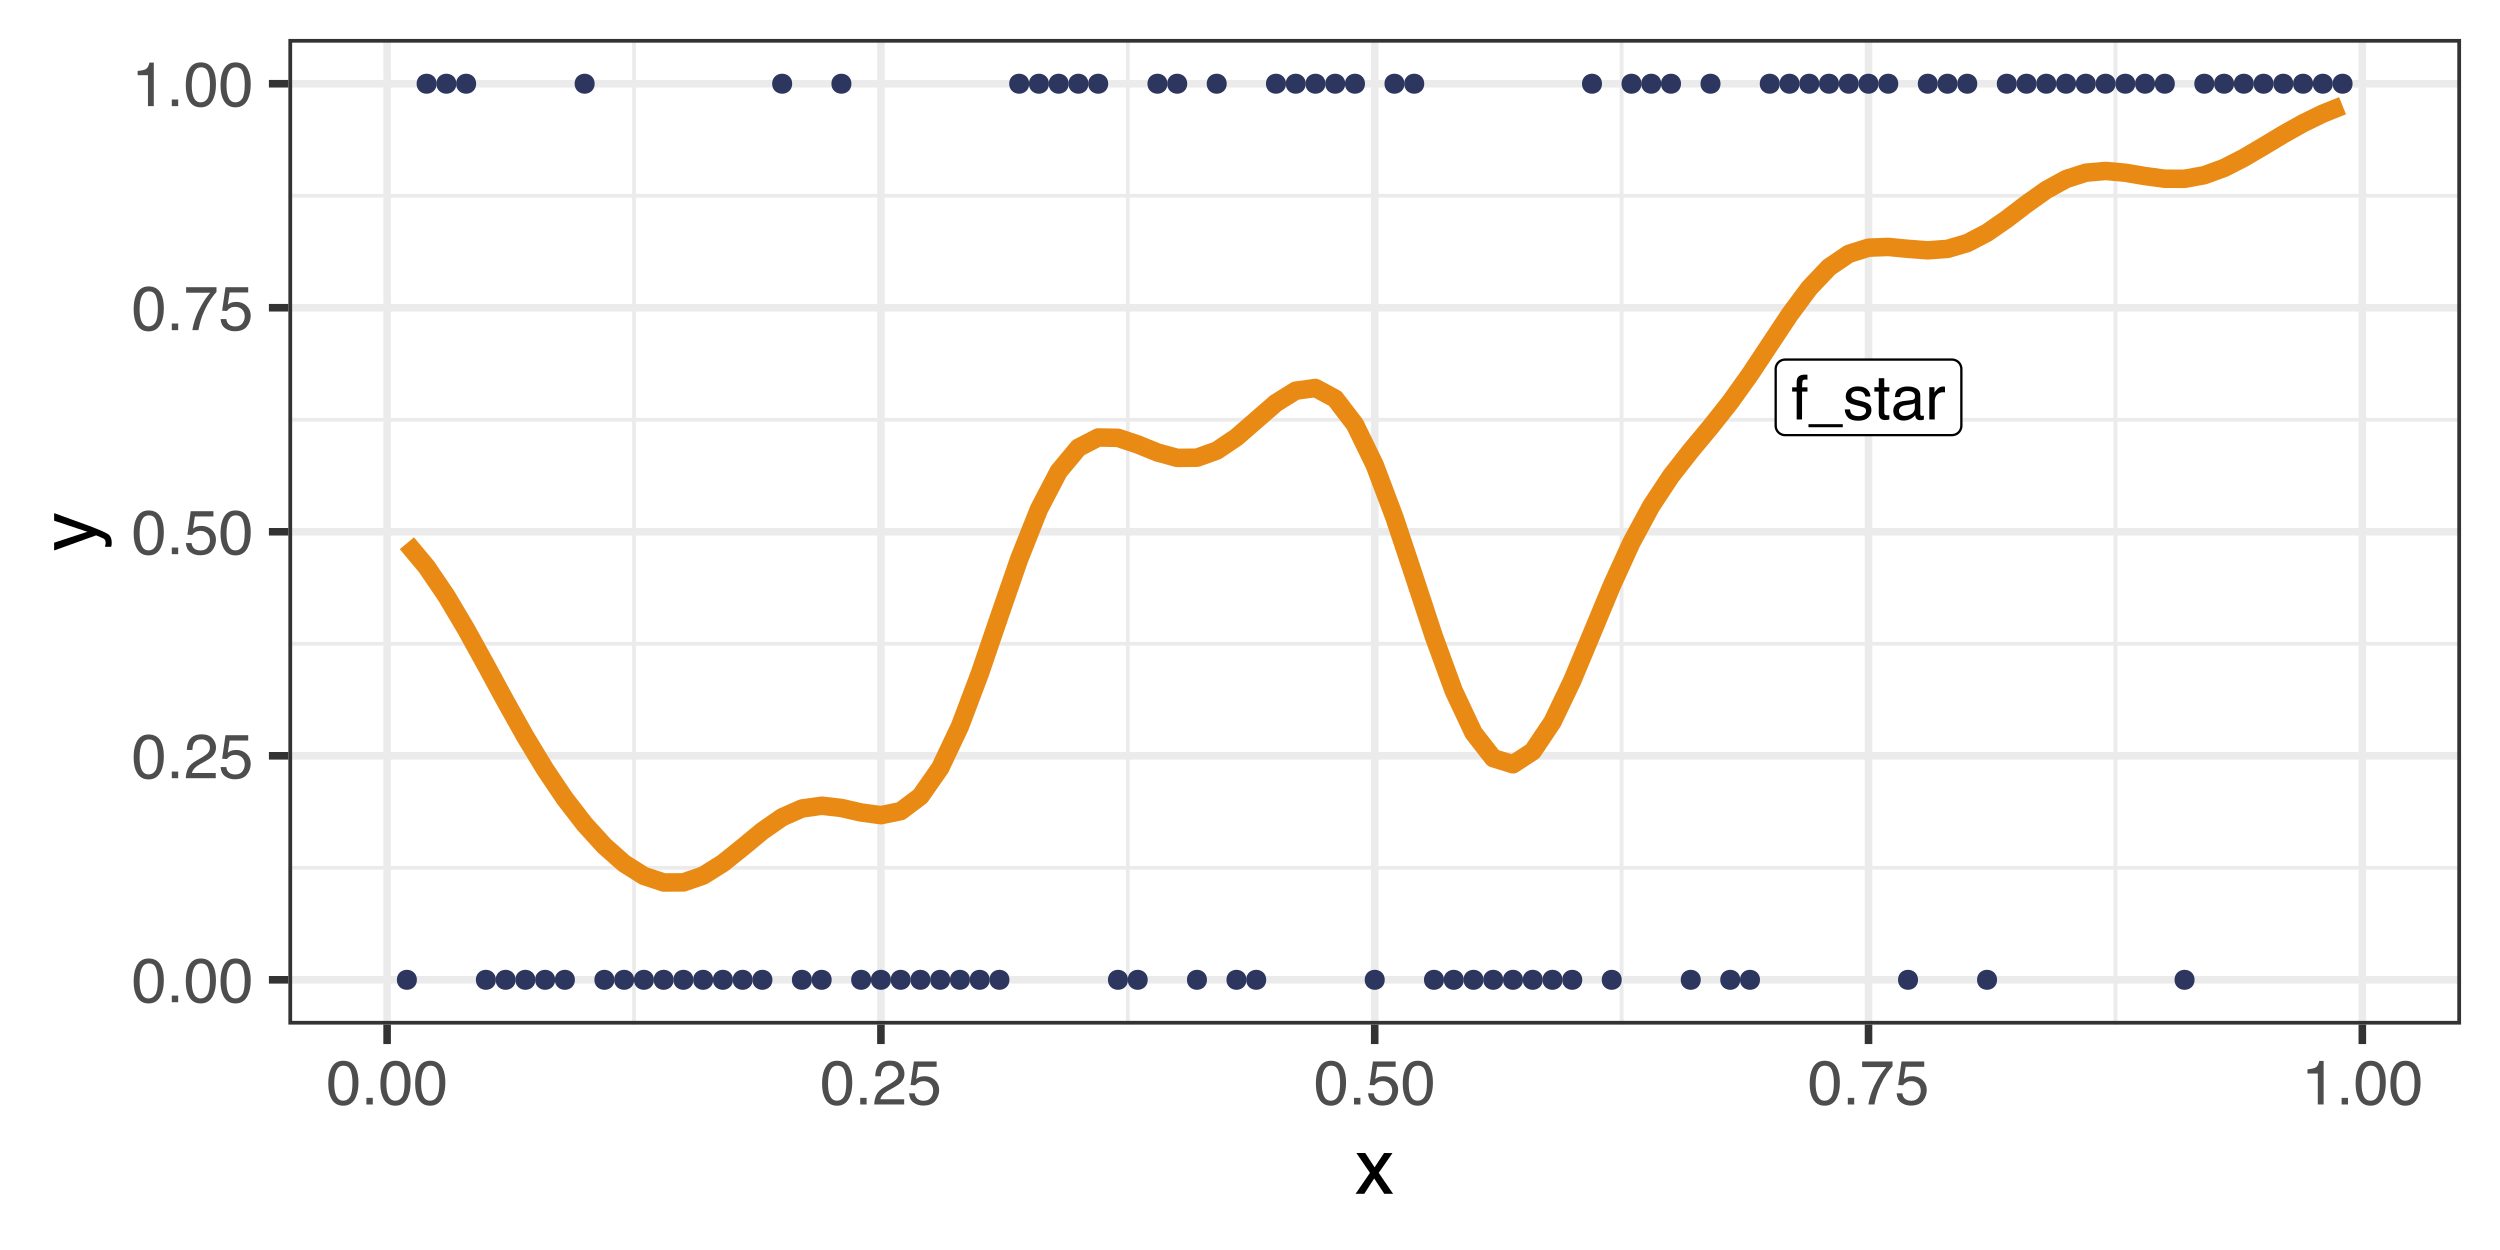 <?xml version="1.0" encoding="UTF-8"?>
<svg xmlns="http://www.w3.org/2000/svg" xmlns:xlink="http://www.w3.org/1999/xlink" width="576pt" height="288pt" viewBox="0 0 576 288" version="1.1">
<defs>
<g>
<symbol overflow="visible" id="glyph0-0">
<path style="stroke:none;" d="M 0.453 0 L 0.453 -10.203 L 8.547 -10.203 L 8.547 0 Z M 7.281 -1.281 L 7.281 -8.922 L 1.734 -8.922 L 1.734 -1.281 Z M 7.281 -1.281 "/>
</symbol>
<symbol overflow="visible" id="glyph0-1">
<path style="stroke:none;" d="M 1.234 -8.562 C 1.242 -9.082 1.332 -9.461 1.5 -9.703 C 1.789 -10.129 2.352 -10.344 3.188 -10.344 C 3.27 -10.344 3.352 -10.336 3.438 -10.328 C 3.52 -10.328 3.613 -10.32 3.719 -10.312 L 3.719 -9.172 C 3.582 -9.18 3.484 -9.188 3.422 -9.188 C 3.367 -9.195 3.316 -9.203 3.266 -9.203 C 2.891 -9.203 2.664 -9.102 2.594 -8.906 C 2.52 -8.707 2.484 -8.207 2.484 -7.406 L 3.719 -7.406 L 3.719 -6.422 L 2.469 -6.422 L 2.469 0 L 1.234 0 L 1.234 -6.422 L 0.188 -6.422 L 0.188 -7.406 L 1.234 -7.406 Z M 1.234 -8.562 "/>
</symbol>
<symbol overflow="visible" id="glyph0-2">
<path style="stroke:none;" d="M 0 1.781 L 0 1.078 L 7.906 1.078 L 7.906 1.781 Z M 0 1.781 "/>
</symbol>
<symbol overflow="visible" id="glyph0-3">
<path style="stroke:none;" d="M 1.656 -2.328 C 1.695 -1.91 1.801 -1.594 1.969 -1.375 C 2.281 -0.969 2.828 -0.766 3.609 -0.766 C 4.066 -0.766 4.473 -0.863 4.828 -1.062 C 5.18 -1.27 5.359 -1.582 5.359 -2 C 5.359 -2.32 5.219 -2.566 4.938 -2.734 C 4.758 -2.836 4.398 -2.957 3.859 -3.094 L 2.875 -3.344 C 2.238 -3.5 1.77 -3.672 1.469 -3.859 C 0.938 -4.203 0.672 -4.672 0.672 -5.266 C 0.672 -5.973 0.922 -6.539 1.422 -6.969 C 1.93 -7.406 2.613 -7.625 3.469 -7.625 C 4.594 -7.625 5.398 -7.297 5.891 -6.641 C 6.203 -6.223 6.352 -5.773 6.344 -5.297 L 5.172 -5.297 C 5.141 -5.578 5.035 -5.832 4.859 -6.062 C 4.578 -6.395 4.082 -6.562 3.375 -6.562 C 2.906 -6.562 2.547 -6.469 2.297 -6.281 C 2.055 -6.102 1.938 -5.867 1.938 -5.578 C 1.938 -5.254 2.098 -4.992 2.422 -4.797 C 2.598 -4.68 2.867 -4.578 3.234 -4.484 L 4.062 -4.297 C 4.957 -4.078 5.555 -3.863 5.859 -3.656 C 6.348 -3.344 6.594 -2.844 6.594 -2.156 C 6.594 -1.488 6.344 -0.914 5.844 -0.438 C 5.344 0.039 4.578 0.281 3.547 0.281 C 2.441 0.281 1.656 0.031 1.188 -0.469 C 0.727 -0.969 0.484 -1.586 0.453 -2.328 Z M 3.5 -7.609 Z M 3.5 -7.609 "/>
</symbol>
<symbol overflow="visible" id="glyph0-4">
<path style="stroke:none;" d="M 1.172 -9.516 L 2.438 -9.516 L 2.438 -7.438 L 3.609 -7.438 L 3.609 -6.422 L 2.438 -6.422 L 2.438 -1.562 C 2.438 -1.301 2.52 -1.129 2.688 -1.047 C 2.789 -0.992 2.957 -0.969 3.188 -0.969 C 3.238 -0.969 3.301 -0.969 3.375 -0.969 C 3.445 -0.969 3.523 -0.973 3.609 -0.984 L 3.609 0 C 3.473 0.039 3.328 0.07 3.172 0.094 C 3.016 0.113 2.848 0.125 2.672 0.125 C 2.086 0.125 1.691 -0.023 1.484 -0.328 C 1.273 -0.629 1.172 -1.02 1.172 -1.5 L 1.172 -6.422 L 0.156 -6.422 L 0.156 -7.438 L 1.172 -7.438 Z M 1.172 -9.516 "/>
</symbol>
<symbol overflow="visible" id="glyph0-5">
<path style="stroke:none;" d="M 1.875 -1.984 C 1.875 -1.617 2.004 -1.332 2.266 -1.125 C 2.535 -0.914 2.848 -0.812 3.203 -0.812 C 3.641 -0.812 4.066 -0.914 4.484 -1.125 C 5.18 -1.457 5.531 -2.008 5.531 -2.781 L 5.531 -3.781 C 5.375 -3.688 5.176 -3.602 4.938 -3.531 C 4.695 -3.469 4.461 -3.426 4.234 -3.406 L 3.469 -3.312 C 3.02 -3.25 2.68 -3.148 2.453 -3.016 C 2.066 -2.797 1.875 -2.453 1.875 -1.984 Z M 4.906 -4.5 C 5.188 -4.539 5.379 -4.66 5.484 -4.859 C 5.535 -4.973 5.562 -5.133 5.562 -5.344 C 5.562 -5.77 5.41 -6.078 5.109 -6.266 C 4.805 -6.461 4.367 -6.562 3.797 -6.562 C 3.148 -6.562 2.691 -6.383 2.422 -6.031 C 2.266 -5.832 2.164 -5.547 2.125 -5.172 L 0.953 -5.172 C 0.973 -6.086 1.27 -6.723 1.844 -7.078 C 2.414 -7.43 3.078 -7.609 3.828 -7.609 C 4.703 -7.609 5.414 -7.441 5.969 -7.109 C 6.508 -6.773 6.781 -6.258 6.781 -5.562 L 6.781 -1.281 C 6.781 -1.145 6.805 -1.035 6.859 -0.953 C 6.91 -0.879 7.02 -0.844 7.188 -0.844 C 7.25 -0.844 7.312 -0.848 7.375 -0.859 C 7.445 -0.867 7.523 -0.879 7.609 -0.891 L 7.609 0.031 C 7.41 0.094 7.258 0.129 7.156 0.141 C 7.051 0.148 6.91 0.156 6.734 0.156 C 6.305 0.156 5.992 0.004 5.797 -0.297 C 5.703 -0.461 5.633 -0.691 5.594 -0.984 C 5.332 -0.648 4.961 -0.359 4.484 -0.109 C 4.016 0.129 3.492 0.25 2.922 0.25 C 2.223 0.25 1.656 0.039 1.219 -0.375 C 0.781 -0.789 0.562 -1.316 0.562 -1.953 C 0.562 -2.641 0.773 -3.172 1.203 -3.547 C 1.641 -3.93 2.207 -4.164 2.906 -4.25 Z M 3.859 -7.609 Z M 3.859 -7.609 "/>
</symbol>
<symbol overflow="visible" id="glyph0-6">
<path style="stroke:none;" d="M 0.953 -7.438 L 2.141 -7.438 L 2.141 -6.156 C 2.234 -6.406 2.469 -6.707 2.844 -7.062 C 3.227 -7.426 3.672 -7.609 4.172 -7.609 C 4.191 -7.609 4.227 -7.602 4.281 -7.594 C 4.332 -7.594 4.426 -7.582 4.562 -7.562 L 4.562 -6.25 C 4.488 -6.258 4.422 -6.266 4.359 -6.266 C 4.297 -6.273 4.227 -6.281 4.156 -6.281 C 3.531 -6.281 3.047 -6.078 2.703 -5.672 C 2.367 -5.266 2.203 -4.801 2.203 -4.281 L 2.203 0 L 0.953 0 Z M 0.953 -7.438 "/>
</symbol>
<symbol overflow="visible" id="glyph1-0">
<path style="stroke:none;" d="M 0.469 0 L 0.469 -10.328 L 8.672 -10.328 L 8.672 0 Z M 7.375 -1.297 L 7.375 -9.047 L 1.766 -9.047 L 1.766 -1.297 Z M 7.375 -1.297 "/>
</symbol>
<symbol overflow="visible" id="glyph1-1">
<path style="stroke:none;" d="M 3.891 -10.078 C 5.203 -10.078 6.145 -9.539 6.719 -8.469 C 7.176 -7.633 7.406 -6.492 7.406 -5.047 C 7.406 -3.68 7.195 -2.551 6.781 -1.656 C 6.195 -0.363 5.234 0.281 3.891 0.281 C 2.68 0.281 1.781 -0.242 1.188 -1.297 C 0.695 -2.172 0.453 -3.348 0.453 -4.828 C 0.453 -5.973 0.598 -6.957 0.891 -7.781 C 1.441 -9.312 2.441 -10.078 3.891 -10.078 Z M 3.891 -0.875 C 4.547 -0.875 5.066 -1.164 5.453 -1.75 C 5.836 -2.332 6.031 -3.414 6.031 -5 C 6.031 -6.145 5.891 -7.086 5.609 -7.828 C 5.328 -8.566 4.781 -8.938 3.969 -8.938 C 3.227 -8.938 2.688 -8.582 2.344 -7.875 C 2 -7.176 1.828 -6.145 1.828 -4.781 C 1.828 -3.758 1.938 -2.938 2.156 -2.312 C 2.488 -1.352 3.066 -0.875 3.891 -0.875 Z M 3.891 -0.875 "/>
</symbol>
<symbol overflow="visible" id="glyph1-2">
<path style="stroke:none;" d="M 1.234 -1.531 L 2.703 -1.531 L 2.703 0 L 1.234 0 Z M 1.234 -1.531 "/>
</symbol>
<symbol overflow="visible" id="glyph1-3">
<path style="stroke:none;" d="M 0.453 0 C 0.492 -0.863 0.672 -1.617 0.984 -2.266 C 1.297 -2.91 1.906 -3.492 2.812 -4.016 L 4.172 -4.797 C 4.773 -5.148 5.195 -5.453 5.438 -5.703 C 5.82 -6.086 6.016 -6.531 6.016 -7.031 C 6.016 -7.613 5.836 -8.078 5.484 -8.422 C 5.129 -8.773 4.66 -8.953 4.078 -8.953 C 3.211 -8.953 2.613 -8.625 2.281 -7.969 C 2.102 -7.613 2.004 -7.125 1.984 -6.5 L 0.703 -6.5 C 0.711 -7.375 0.875 -8.086 1.188 -8.641 C 1.727 -9.617 2.695 -10.109 4.094 -10.109 C 5.238 -10.109 6.078 -9.797 6.609 -9.172 C 7.148 -8.547 7.422 -7.852 7.422 -7.094 C 7.422 -6.281 7.133 -5.586 6.562 -5.016 C 6.238 -4.68 5.648 -4.281 4.797 -3.812 L 3.828 -3.281 C 3.367 -3.02 3.008 -2.773 2.75 -2.547 C 2.281 -2.141 1.984 -1.691 1.859 -1.203 L 7.359 -1.203 L 7.359 0 Z M 0.453 0 "/>
</symbol>
<symbol overflow="visible" id="glyph1-4">
<path style="stroke:none;" d="M 1.781 -2.562 C 1.863 -1.844 2.195 -1.344 2.781 -1.062 C 3.082 -0.926 3.43 -0.859 3.828 -0.859 C 4.578 -0.859 5.129 -1.098 5.484 -1.578 C 5.848 -2.055 6.031 -2.586 6.031 -3.172 C 6.031 -3.867 5.816 -4.41 5.391 -4.797 C 4.961 -5.18 4.445 -5.375 3.844 -5.375 C 3.406 -5.375 3.031 -5.289 2.719 -5.125 C 2.414 -4.957 2.148 -4.723 1.922 -4.422 L 0.828 -4.484 L 1.594 -9.906 L 6.828 -9.906 L 6.828 -8.688 L 2.547 -8.688 L 2.125 -5.875 C 2.352 -6.051 2.57 -6.188 2.781 -6.281 C 3.156 -6.438 3.594 -6.516 4.094 -6.516 C 5.008 -6.516 5.789 -6.219 6.438 -5.625 C 7.082 -5.031 7.406 -4.273 7.406 -3.359 C 7.406 -2.398 7.109 -1.555 6.516 -0.828 C 5.93 -0.109 4.992 0.25 3.703 0.25 C 2.879 0.25 2.148 0.02 1.516 -0.438 C 0.891 -0.895 0.539 -1.602 0.469 -2.562 Z M 1.781 -2.562 "/>
</symbol>
<symbol overflow="visible" id="glyph1-5">
<path style="stroke:none;" d="M 7.531 -9.906 L 7.531 -8.797 C 7.207 -8.484 6.773 -7.938 6.234 -7.156 C 5.703 -6.383 5.227 -5.547 4.812 -4.641 C 4.406 -3.766 4.098 -2.969 3.891 -2.25 C 3.754 -1.781 3.578 -1.031 3.359 0 L 1.969 0 C 2.281 -1.926 2.984 -3.836 4.078 -5.734 C 4.711 -6.859 5.383 -7.82 6.094 -8.625 L 0.531 -8.625 L 0.531 -9.906 Z M 7.531 -9.906 "/>
</symbol>
<symbol overflow="visible" id="glyph1-6">
<path style="stroke:none;" d="M 1.375 -7.125 L 1.375 -8.109 C 2.289 -8.191 2.926 -8.336 3.281 -8.547 C 3.645 -8.754 3.914 -9.25 4.094 -10.031 L 5.094 -10.031 L 5.094 0 L 3.75 0 L 3.75 -7.125 Z M 1.375 -7.125 "/>
</symbol>
<symbol overflow="visible" id="glyph2-0">
<path style="stroke:none;" d="M 0.578 0 L 0.578 -12.906 L 10.828 -12.906 L 10.828 0 Z M 9.219 -1.625 L 9.219 -11.297 L 2.203 -11.297 L 2.203 -1.625 Z M 9.219 -1.625 "/>
</symbol>
<symbol overflow="visible" id="glyph2-1">
<path style="stroke:none;" d="M 0.266 -9.406 L 2.312 -9.406 L 4.469 -6.094 L 6.656 -9.406 L 8.594 -9.375 L 5.422 -4.828 L 8.734 0 L 6.703 0 L 4.375 -3.531 L 2.094 0 L 0.094 0 L 3.406 -4.828 Z M 0.266 -9.406 "/>
</symbol>
<symbol overflow="visible" id="glyph3-0">
<path style="stroke:none;" d="M 0 -0.578 L -12.906 -0.578 L -12.906 -10.828 L 0 -10.828 Z M -1.625 -9.219 L -11.297 -9.219 L -11.297 -2.203 L -1.625 -2.203 Z M -1.625 -9.219 "/>
</symbol>
<symbol overflow="visible" id="glyph3-1">
<path style="stroke:none;" d="M -9.406 -7.047 L -9.406 -8.797 C -8.812 -8.566 -7.438 -8.066 -5.281 -7.297 C -3.664 -6.723 -2.348 -6.242 -1.328 -5.859 C 1.078 -4.941 2.539 -4.297 3.062 -3.922 C 3.594 -3.547 3.859 -2.906 3.859 -2 C 3.859 -1.77 3.848 -1.594 3.828 -1.469 C 3.816 -1.352 3.785 -1.207 3.734 -1.031 L 2.297 -1.031 C 2.367 -1.312 2.414 -1.508 2.438 -1.625 C 2.457 -1.75 2.469 -1.859 2.469 -1.953 C 2.469 -2.254 2.414 -2.473 2.312 -2.609 C 2.219 -2.742 2.098 -2.859 1.953 -2.953 C 1.91 -2.984 1.672 -3.086 1.234 -3.266 C 0.805 -3.453 0.484 -3.586 0.266 -3.672 L -9.406 -0.188 L -9.406 -1.984 L -1.75 -4.5 Z M -9.641 -4.484 Z M -9.641 -4.484 "/>
</symbol>
</g>
<clipPath id="clip1">
  <path d="M 66.438 8.965 L 567.031 8.965 L 567.031 236.074 L 66.438 236.074 Z M 66.438 8.965 "/>
</clipPath>
<clipPath id="clip2">
  <path d="M 66.438 199 L 567.031 199 L 567.031 201 L 66.438 201 Z M 66.438 199 "/>
</clipPath>
<clipPath id="clip3">
  <path d="M 66.438 147 L 567.031 147 L 567.031 149 L 66.438 149 Z M 66.438 147 "/>
</clipPath>
<clipPath id="clip4">
  <path d="M 66.438 96 L 567.031 96 L 567.031 98 L 66.438 98 Z M 66.438 96 "/>
</clipPath>
<clipPath id="clip5">
  <path d="M 66.438 44 L 567.031 44 L 567.031 46 L 66.438 46 Z M 66.438 44 "/>
</clipPath>
<clipPath id="clip6">
  <path d="M 145 8.965 L 147 8.965 L 147 236.074 L 145 236.074 Z M 145 8.965 "/>
</clipPath>
<clipPath id="clip7">
  <path d="M 259 8.965 L 261 8.965 L 261 236.074 L 259 236.074 Z M 259 8.965 "/>
</clipPath>
<clipPath id="clip8">
  <path d="M 373 8.965 L 375 8.965 L 375 236.074 L 373 236.074 Z M 373 8.965 "/>
</clipPath>
<clipPath id="clip9">
  <path d="M 486 8.965 L 488 8.965 L 488 236.074 L 486 236.074 Z M 486 8.965 "/>
</clipPath>
<clipPath id="clip10">
  <path d="M 66.438 224 L 567.031 224 L 567.031 227 L 66.438 227 Z M 66.438 224 "/>
</clipPath>
<clipPath id="clip11">
  <path d="M 66.438 173 L 567.031 173 L 567.031 176 L 66.438 176 Z M 66.438 173 "/>
</clipPath>
<clipPath id="clip12">
  <path d="M 66.438 121 L 567.031 121 L 567.031 124 L 66.438 124 Z M 66.438 121 "/>
</clipPath>
<clipPath id="clip13">
  <path d="M 66.438 70 L 567.031 70 L 567.031 72 L 66.438 72 Z M 66.438 70 "/>
</clipPath>
<clipPath id="clip14">
  <path d="M 66.438 18 L 567.031 18 L 567.031 21 L 66.438 21 Z M 66.438 18 "/>
</clipPath>
<clipPath id="clip15">
  <path d="M 88 8.965 L 91 8.965 L 91 236.074 L 88 236.074 Z M 88 8.965 "/>
</clipPath>
<clipPath id="clip16">
  <path d="M 202 8.965 L 204 8.965 L 204 236.074 L 202 236.074 Z M 202 8.965 "/>
</clipPath>
<clipPath id="clip17">
  <path d="M 315 8.965 L 318 8.965 L 318 236.074 L 315 236.074 Z M 315 8.965 "/>
</clipPath>
<clipPath id="clip18">
  <path d="M 429 8.965 L 432 8.965 L 432 236.074 L 429 236.074 Z M 429 8.965 "/>
</clipPath>
<clipPath id="clip19">
  <path d="M 543 8.965 L 546 8.965 L 546 236.074 L 543 236.074 Z M 543 8.965 "/>
</clipPath>
<clipPath id="clip20">
  <path d="M 66.438 8.965 L 567.031 8.965 L 567.031 236.074 L 66.438 236.074 Z M 66.438 8.965 "/>
</clipPath>
</defs>
<g id="surface14">
<rect x="0" y="0" width="576" height="288" style="fill:rgb(100%,100%,100%);fill-opacity:1;stroke:none;"/>
<rect x="0" y="0" width="576" height="288" style="fill:rgb(100%,100%,100%);fill-opacity:1;stroke:none;"/>
<path style="fill:none;stroke-width:1.746;stroke-linecap:round;stroke-linejoin:round;stroke:rgb(100%,100%,100%);stroke-opacity:1;stroke-miterlimit:10;" d="M 0 288 L 576 288 L 576 0 L 0 0 Z M 0 288 "/>
<g clip-path="url(#clip1)" clip-rule="nonzero">
<path style=" stroke:none;fill-rule:nonzero;fill:rgb(100%,100%,100%);fill-opacity:1;" d="M 66.438 236.074 L 567.031 236.074 L 567.031 8.965 L 66.438 8.965 Z M 66.438 236.074 "/>
</g>
<g clip-path="url(#clip2)" clip-rule="nonzero">
<path style="fill:none;stroke-width:0.873;stroke-linecap:butt;stroke-linejoin:round;stroke:rgb(92.157%,92.157%,92.157%);stroke-opacity:1;stroke-miterlimit:10;" d="M 66.438 199.941 L 567.035 199.941 "/>
</g>
<g clip-path="url(#clip3)" clip-rule="nonzero">
<path style="fill:none;stroke-width:0.873;stroke-linecap:butt;stroke-linejoin:round;stroke:rgb(92.157%,92.157%,92.157%);stroke-opacity:1;stroke-miterlimit:10;" d="M 66.438 148.328 L 567.035 148.328 "/>
</g>
<g clip-path="url(#clip4)" clip-rule="nonzero">
<path style="fill:none;stroke-width:0.873;stroke-linecap:butt;stroke-linejoin:round;stroke:rgb(92.157%,92.157%,92.157%);stroke-opacity:1;stroke-miterlimit:10;" d="M 66.438 96.711 L 567.035 96.711 "/>
</g>
<g clip-path="url(#clip5)" clip-rule="nonzero">
<path style="fill:none;stroke-width:0.873;stroke-linecap:butt;stroke-linejoin:round;stroke:rgb(92.157%,92.157%,92.157%);stroke-opacity:1;stroke-miterlimit:10;" d="M 66.438 45.098 L 567.035 45.098 "/>
</g>
<g clip-path="url(#clip6)" clip-rule="nonzero">
<path style="fill:none;stroke-width:0.873;stroke-linecap:butt;stroke-linejoin:round;stroke:rgb(92.157%,92.157%,92.157%);stroke-opacity:1;stroke-miterlimit:10;" d="M 146.078 236.074 L 146.078 8.965 "/>
</g>
<g clip-path="url(#clip7)" clip-rule="nonzero">
<path style="fill:none;stroke-width:0.873;stroke-linecap:butt;stroke-linejoin:round;stroke:rgb(92.157%,92.157%,92.157%);stroke-opacity:1;stroke-miterlimit:10;" d="M 259.852 236.074 L 259.852 8.965 "/>
</g>
<g clip-path="url(#clip8)" clip-rule="nonzero">
<path style="fill:none;stroke-width:0.873;stroke-linecap:butt;stroke-linejoin:round;stroke:rgb(92.157%,92.157%,92.157%);stroke-opacity:1;stroke-miterlimit:10;" d="M 373.621 236.074 L 373.621 8.965 "/>
</g>
<g clip-path="url(#clip9)" clip-rule="nonzero">
<path style="fill:none;stroke-width:0.873;stroke-linecap:butt;stroke-linejoin:round;stroke:rgb(92.157%,92.157%,92.157%);stroke-opacity:1;stroke-miterlimit:10;" d="M 487.395 236.074 L 487.395 8.965 "/>
</g>
<g clip-path="url(#clip10)" clip-rule="nonzero">
<path style="fill:none;stroke-width:1.746;stroke-linecap:butt;stroke-linejoin:round;stroke:rgb(92.157%,92.157%,92.157%);stroke-opacity:1;stroke-miterlimit:10;" d="M 66.438 225.75 L 567.035 225.75 "/>
</g>
<g clip-path="url(#clip11)" clip-rule="nonzero">
<path style="fill:none;stroke-width:1.746;stroke-linecap:butt;stroke-linejoin:round;stroke:rgb(92.157%,92.157%,92.157%);stroke-opacity:1;stroke-miterlimit:10;" d="M 66.438 174.137 L 567.035 174.137 "/>
</g>
<g clip-path="url(#clip12)" clip-rule="nonzero">
<path style="fill:none;stroke-width:1.746;stroke-linecap:butt;stroke-linejoin:round;stroke:rgb(92.157%,92.157%,92.157%);stroke-opacity:1;stroke-miterlimit:10;" d="M 66.438 122.52 L 567.035 122.52 "/>
</g>
<g clip-path="url(#clip13)" clip-rule="nonzero">
<path style="fill:none;stroke-width:1.746;stroke-linecap:butt;stroke-linejoin:round;stroke:rgb(92.157%,92.157%,92.157%);stroke-opacity:1;stroke-miterlimit:10;" d="M 66.438 70.906 L 567.035 70.906 "/>
</g>
<g clip-path="url(#clip14)" clip-rule="nonzero">
<path style="fill:none;stroke-width:1.746;stroke-linecap:butt;stroke-linejoin:round;stroke:rgb(92.157%,92.157%,92.157%);stroke-opacity:1;stroke-miterlimit:10;" d="M 66.438 19.289 L 567.035 19.289 "/>
</g>
<g clip-path="url(#clip15)" clip-rule="nonzero">
<path style="fill:none;stroke-width:1.746;stroke-linecap:butt;stroke-linejoin:round;stroke:rgb(92.157%,92.157%,92.157%);stroke-opacity:1;stroke-miterlimit:10;" d="M 89.191 236.074 L 89.191 8.965 "/>
</g>
<g clip-path="url(#clip16)" clip-rule="nonzero">
<path style="fill:none;stroke-width:1.746;stroke-linecap:butt;stroke-linejoin:round;stroke:rgb(92.157%,92.157%,92.157%);stroke-opacity:1;stroke-miterlimit:10;" d="M 202.965 236.074 L 202.965 8.965 "/>
</g>
<g clip-path="url(#clip17)" clip-rule="nonzero">
<path style="fill:none;stroke-width:1.746;stroke-linecap:butt;stroke-linejoin:round;stroke:rgb(92.157%,92.157%,92.157%);stroke-opacity:1;stroke-miterlimit:10;" d="M 316.734 236.074 L 316.734 8.965 "/>
</g>
<g clip-path="url(#clip18)" clip-rule="nonzero">
<path style="fill:none;stroke-width:1.746;stroke-linecap:butt;stroke-linejoin:round;stroke:rgb(92.157%,92.157%,92.157%);stroke-opacity:1;stroke-miterlimit:10;" d="M 430.508 236.074 L 430.508 8.965 "/>
</g>
<g clip-path="url(#clip19)" clip-rule="nonzero">
<path style="fill:none;stroke-width:1.746;stroke-linecap:butt;stroke-linejoin:round;stroke:rgb(92.157%,92.157%,92.157%);stroke-opacity:1;stroke-miterlimit:10;" d="M 544.281 236.074 L 544.281 8.965 "/>
</g>
<path style="fill-rule:nonzero;fill:rgb(17.255%,21.176%,36.863%);fill-opacity:1;stroke-width:0.709;stroke-linecap:round;stroke-linejoin:round;stroke:rgb(17.255%,21.176%,36.863%);stroke-opacity:1;stroke-miterlimit:10;" d="M 95.699 225.75 C 95.699 228.355 91.789 228.355 91.789 225.75 C 91.789 223.145 95.699 223.145 95.699 225.75 "/>
<path style="fill-rule:nonzero;fill:rgb(17.255%,21.176%,36.863%);fill-opacity:1;stroke-width:0.709;stroke-linecap:round;stroke-linejoin:round;stroke:rgb(17.255%,21.176%,36.863%);stroke-opacity:1;stroke-miterlimit:10;" d="M 100.25 19.289 C 100.25 21.895 96.34 21.895 96.34 19.289 C 96.34 16.684 100.25 16.684 100.25 19.289 "/>
<path style="fill-rule:nonzero;fill:rgb(17.255%,21.176%,36.863%);fill-opacity:1;stroke-width:0.709;stroke-linecap:round;stroke-linejoin:round;stroke:rgb(17.255%,21.176%,36.863%);stroke-opacity:1;stroke-miterlimit:10;" d="M 104.801 19.289 C 104.801 21.895 100.891 21.895 100.891 19.289 C 100.891 16.684 104.801 16.684 104.801 19.289 "/>
<path style="fill-rule:nonzero;fill:rgb(17.255%,21.176%,36.863%);fill-opacity:1;stroke-width:0.709;stroke-linecap:round;stroke-linejoin:round;stroke:rgb(17.255%,21.176%,36.863%);stroke-opacity:1;stroke-miterlimit:10;" d="M 109.352 19.289 C 109.352 21.895 105.441 21.895 105.441 19.289 C 105.441 16.684 109.352 16.684 109.352 19.289 "/>
<path style="fill-rule:nonzero;fill:rgb(17.255%,21.176%,36.863%);fill-opacity:1;stroke-width:0.709;stroke-linecap:round;stroke-linejoin:round;stroke:rgb(17.255%,21.176%,36.863%);stroke-opacity:1;stroke-miterlimit:10;" d="M 113.902 225.75 C 113.902 228.355 109.992 228.355 109.992 225.75 C 109.992 223.145 113.902 223.145 113.902 225.75 "/>
<path style="fill-rule:nonzero;fill:rgb(17.255%,21.176%,36.863%);fill-opacity:1;stroke-width:0.709;stroke-linecap:round;stroke-linejoin:round;stroke:rgb(17.255%,21.176%,36.863%);stroke-opacity:1;stroke-miterlimit:10;" d="M 118.453 225.75 C 118.453 228.355 114.543 228.355 114.543 225.75 C 114.543 223.145 118.453 223.145 118.453 225.75 "/>
<path style="fill-rule:nonzero;fill:rgb(17.255%,21.176%,36.863%);fill-opacity:1;stroke-width:0.709;stroke-linecap:round;stroke-linejoin:round;stroke:rgb(17.255%,21.176%,36.863%);stroke-opacity:1;stroke-miterlimit:10;" d="M 123.004 225.75 C 123.004 228.355 119.094 228.355 119.094 225.75 C 119.094 223.145 123.004 223.145 123.004 225.75 "/>
<path style="fill-rule:nonzero;fill:rgb(17.255%,21.176%,36.863%);fill-opacity:1;stroke-width:0.709;stroke-linecap:round;stroke-linejoin:round;stroke:rgb(17.255%,21.176%,36.863%);stroke-opacity:1;stroke-miterlimit:10;" d="M 127.555 225.75 C 127.555 228.355 123.645 228.355 123.645 225.75 C 123.645 223.145 127.555 223.145 127.555 225.75 "/>
<path style="fill-rule:nonzero;fill:rgb(17.255%,21.176%,36.863%);fill-opacity:1;stroke-width:0.709;stroke-linecap:round;stroke-linejoin:round;stroke:rgb(17.255%,21.176%,36.863%);stroke-opacity:1;stroke-miterlimit:10;" d="M 132.105 225.75 C 132.105 228.355 128.195 228.355 128.195 225.75 C 128.195 223.145 132.105 223.145 132.105 225.75 "/>
<path style="fill-rule:nonzero;fill:rgb(17.255%,21.176%,36.863%);fill-opacity:1;stroke-width:0.709;stroke-linecap:round;stroke-linejoin:round;stroke:rgb(17.255%,21.176%,36.863%);stroke-opacity:1;stroke-miterlimit:10;" d="M 136.656 19.289 C 136.656 21.895 132.746 21.895 132.746 19.289 C 132.746 16.684 136.656 16.684 136.656 19.289 "/>
<path style="fill-rule:nonzero;fill:rgb(17.255%,21.176%,36.863%);fill-opacity:1;stroke-width:0.709;stroke-linecap:round;stroke-linejoin:round;stroke:rgb(17.255%,21.176%,36.863%);stroke-opacity:1;stroke-miterlimit:10;" d="M 141.207 225.75 C 141.207 228.355 137.297 228.355 137.297 225.75 C 137.297 223.145 141.207 223.145 141.207 225.75 "/>
<path style="fill-rule:nonzero;fill:rgb(17.255%,21.176%,36.863%);fill-opacity:1;stroke-width:0.709;stroke-linecap:round;stroke-linejoin:round;stroke:rgb(17.255%,21.176%,36.863%);stroke-opacity:1;stroke-miterlimit:10;" d="M 145.758 225.75 C 145.758 228.355 141.848 228.355 141.848 225.75 C 141.848 223.145 145.758 223.145 145.758 225.75 "/>
<path style="fill-rule:nonzero;fill:rgb(17.255%,21.176%,36.863%);fill-opacity:1;stroke-width:0.709;stroke-linecap:round;stroke-linejoin:round;stroke:rgb(17.255%,21.176%,36.863%);stroke-opacity:1;stroke-miterlimit:10;" d="M 150.309 225.75 C 150.309 228.355 146.398 228.355 146.398 225.75 C 146.398 223.145 150.309 223.145 150.309 225.75 "/>
<path style="fill-rule:nonzero;fill:rgb(17.255%,21.176%,36.863%);fill-opacity:1;stroke-width:0.709;stroke-linecap:round;stroke-linejoin:round;stroke:rgb(17.255%,21.176%,36.863%);stroke-opacity:1;stroke-miterlimit:10;" d="M 154.859 225.75 C 154.859 228.355 150.949 228.355 150.949 225.75 C 150.949 223.145 154.859 223.145 154.859 225.75 "/>
<path style="fill-rule:nonzero;fill:rgb(17.255%,21.176%,36.863%);fill-opacity:1;stroke-width:0.709;stroke-linecap:round;stroke-linejoin:round;stroke:rgb(17.255%,21.176%,36.863%);stroke-opacity:1;stroke-miterlimit:10;" d="M 159.41 225.75 C 159.41 228.355 155.5 228.355 155.5 225.75 C 155.5 223.145 159.41 223.145 159.41 225.75 "/>
<path style="fill-rule:nonzero;fill:rgb(17.255%,21.176%,36.863%);fill-opacity:1;stroke-width:0.709;stroke-linecap:round;stroke-linejoin:round;stroke:rgb(17.255%,21.176%,36.863%);stroke-opacity:1;stroke-miterlimit:10;" d="M 163.961 225.75 C 163.961 228.355 160.051 228.355 160.051 225.75 C 160.051 223.145 163.961 223.145 163.961 225.75 "/>
<path style="fill-rule:nonzero;fill:rgb(17.255%,21.176%,36.863%);fill-opacity:1;stroke-width:0.709;stroke-linecap:round;stroke-linejoin:round;stroke:rgb(17.255%,21.176%,36.863%);stroke-opacity:1;stroke-miterlimit:10;" d="M 168.512 225.75 C 168.512 228.355 164.602 228.355 164.602 225.75 C 164.602 223.145 168.512 223.145 168.512 225.75 "/>
<path style="fill-rule:nonzero;fill:rgb(17.255%,21.176%,36.863%);fill-opacity:1;stroke-width:0.709;stroke-linecap:round;stroke-linejoin:round;stroke:rgb(17.255%,21.176%,36.863%);stroke-opacity:1;stroke-miterlimit:10;" d="M 173.062 225.75 C 173.062 228.355 169.152 228.355 169.152 225.75 C 169.152 223.145 173.062 223.145 173.062 225.75 "/>
<path style="fill-rule:nonzero;fill:rgb(17.255%,21.176%,36.863%);fill-opacity:1;stroke-width:0.709;stroke-linecap:round;stroke-linejoin:round;stroke:rgb(17.255%,21.176%,36.863%);stroke-opacity:1;stroke-miterlimit:10;" d="M 177.613 225.75 C 177.613 228.355 173.703 228.355 173.703 225.75 C 173.703 223.145 177.613 223.145 177.613 225.75 "/>
<path style="fill-rule:nonzero;fill:rgb(17.255%,21.176%,36.863%);fill-opacity:1;stroke-width:0.709;stroke-linecap:round;stroke-linejoin:round;stroke:rgb(17.255%,21.176%,36.863%);stroke-opacity:1;stroke-miterlimit:10;" d="M 182.164 19.289 C 182.164 21.895 178.254 21.895 178.254 19.289 C 178.254 16.684 182.164 16.684 182.164 19.289 "/>
<path style="fill-rule:nonzero;fill:rgb(17.255%,21.176%,36.863%);fill-opacity:1;stroke-width:0.709;stroke-linecap:round;stroke-linejoin:round;stroke:rgb(17.255%,21.176%,36.863%);stroke-opacity:1;stroke-miterlimit:10;" d="M 186.715 225.75 C 186.715 228.355 182.805 228.355 182.805 225.75 C 182.805 223.145 186.715 223.145 186.715 225.75 "/>
<path style="fill-rule:nonzero;fill:rgb(17.255%,21.176%,36.863%);fill-opacity:1;stroke-width:0.709;stroke-linecap:round;stroke-linejoin:round;stroke:rgb(17.255%,21.176%,36.863%);stroke-opacity:1;stroke-miterlimit:10;" d="M 191.266 225.75 C 191.266 228.355 187.355 228.355 187.355 225.75 C 187.355 223.145 191.266 223.145 191.266 225.75 "/>
<path style="fill-rule:nonzero;fill:rgb(17.255%,21.176%,36.863%);fill-opacity:1;stroke-width:0.709;stroke-linecap:round;stroke-linejoin:round;stroke:rgb(17.255%,21.176%,36.863%);stroke-opacity:1;stroke-miterlimit:10;" d="M 195.816 19.289 C 195.816 21.895 191.906 21.895 191.906 19.289 C 191.906 16.684 195.816 16.684 195.816 19.289 "/>
<path style="fill-rule:nonzero;fill:rgb(17.255%,21.176%,36.863%);fill-opacity:1;stroke-width:0.709;stroke-linecap:round;stroke-linejoin:round;stroke:rgb(17.255%,21.176%,36.863%);stroke-opacity:1;stroke-miterlimit:10;" d="M 200.367 225.75 C 200.367 228.355 196.457 228.355 196.457 225.75 C 196.457 223.145 200.367 223.145 200.367 225.75 "/>
<path style="fill-rule:nonzero;fill:rgb(17.255%,21.176%,36.863%);fill-opacity:1;stroke-width:0.709;stroke-linecap:round;stroke-linejoin:round;stroke:rgb(17.255%,21.176%,36.863%);stroke-opacity:1;stroke-miterlimit:10;" d="M 204.918 225.75 C 204.918 228.355 201.008 228.355 201.008 225.75 C 201.008 223.145 204.918 223.145 204.918 225.75 "/>
<path style="fill-rule:nonzero;fill:rgb(17.255%,21.176%,36.863%);fill-opacity:1;stroke-width:0.709;stroke-linecap:round;stroke-linejoin:round;stroke:rgb(17.255%,21.176%,36.863%);stroke-opacity:1;stroke-miterlimit:10;" d="M 209.469 225.75 C 209.469 228.355 205.559 228.355 205.559 225.75 C 205.559 223.145 209.469 223.145 209.469 225.75 "/>
<path style="fill-rule:nonzero;fill:rgb(17.255%,21.176%,36.863%);fill-opacity:1;stroke-width:0.709;stroke-linecap:round;stroke-linejoin:round;stroke:rgb(17.255%,21.176%,36.863%);stroke-opacity:1;stroke-miterlimit:10;" d="M 214.02 225.75 C 214.02 228.355 210.113 228.355 210.113 225.75 C 210.113 223.145 214.02 223.145 214.02 225.75 "/>
<path style="fill-rule:nonzero;fill:rgb(17.255%,21.176%,36.863%);fill-opacity:1;stroke-width:0.709;stroke-linecap:round;stroke-linejoin:round;stroke:rgb(17.255%,21.176%,36.863%);stroke-opacity:1;stroke-miterlimit:10;" d="M 218.57 225.75 C 218.57 228.355 214.664 228.355 214.664 225.75 C 214.664 223.145 218.57 223.145 218.57 225.75 "/>
<path style="fill-rule:nonzero;fill:rgb(17.255%,21.176%,36.863%);fill-opacity:1;stroke-width:0.709;stroke-linecap:round;stroke-linejoin:round;stroke:rgb(17.255%,21.176%,36.863%);stroke-opacity:1;stroke-miterlimit:10;" d="M 223.121 225.75 C 223.121 228.355 219.215 228.355 219.215 225.75 C 219.215 223.145 223.121 223.145 223.121 225.75 "/>
<path style="fill-rule:nonzero;fill:rgb(17.255%,21.176%,36.863%);fill-opacity:1;stroke-width:0.709;stroke-linecap:round;stroke-linejoin:round;stroke:rgb(17.255%,21.176%,36.863%);stroke-opacity:1;stroke-miterlimit:10;" d="M 227.672 225.75 C 227.672 228.355 223.766 228.355 223.766 225.75 C 223.766 223.145 227.672 223.145 227.672 225.75 "/>
<path style="fill-rule:nonzero;fill:rgb(17.255%,21.176%,36.863%);fill-opacity:1;stroke-width:0.709;stroke-linecap:round;stroke-linejoin:round;stroke:rgb(17.255%,21.176%,36.863%);stroke-opacity:1;stroke-miterlimit:10;" d="M 232.223 225.75 C 232.223 228.355 228.316 228.355 228.316 225.75 C 228.316 223.145 232.223 223.145 232.223 225.75 "/>
<path style="fill-rule:nonzero;fill:rgb(17.255%,21.176%,36.863%);fill-opacity:1;stroke-width:0.709;stroke-linecap:round;stroke-linejoin:round;stroke:rgb(17.255%,21.176%,36.863%);stroke-opacity:1;stroke-miterlimit:10;" d="M 236.773 19.289 C 236.773 21.895 232.867 21.895 232.867 19.289 C 232.867 16.684 236.773 16.684 236.773 19.289 "/>
<path style="fill-rule:nonzero;fill:rgb(17.255%,21.176%,36.863%);fill-opacity:1;stroke-width:0.709;stroke-linecap:round;stroke-linejoin:round;stroke:rgb(17.255%,21.176%,36.863%);stroke-opacity:1;stroke-miterlimit:10;" d="M 241.324 19.289 C 241.324 21.895 237.418 21.895 237.418 19.289 C 237.418 16.684 241.324 16.684 241.324 19.289 "/>
<path style="fill-rule:nonzero;fill:rgb(17.255%,21.176%,36.863%);fill-opacity:1;stroke-width:0.709;stroke-linecap:round;stroke-linejoin:round;stroke:rgb(17.255%,21.176%,36.863%);stroke-opacity:1;stroke-miterlimit:10;" d="M 245.879 19.289 C 245.879 21.895 241.969 21.895 241.969 19.289 C 241.969 16.684 245.879 16.684 245.879 19.289 "/>
<path style="fill-rule:nonzero;fill:rgb(17.255%,21.176%,36.863%);fill-opacity:1;stroke-width:0.709;stroke-linecap:round;stroke-linejoin:round;stroke:rgb(17.255%,21.176%,36.863%);stroke-opacity:1;stroke-miterlimit:10;" d="M 250.43 19.289 C 250.43 21.895 246.52 21.895 246.52 19.289 C 246.52 16.684 250.43 16.684 250.43 19.289 "/>
<path style="fill-rule:nonzero;fill:rgb(17.255%,21.176%,36.863%);fill-opacity:1;stroke-width:0.709;stroke-linecap:round;stroke-linejoin:round;stroke:rgb(17.255%,21.176%,36.863%);stroke-opacity:1;stroke-miterlimit:10;" d="M 254.98 19.289 C 254.98 21.895 251.07 21.895 251.07 19.289 C 251.07 16.684 254.98 16.684 254.98 19.289 "/>
<path style="fill-rule:nonzero;fill:rgb(17.255%,21.176%,36.863%);fill-opacity:1;stroke-width:0.709;stroke-linecap:round;stroke-linejoin:round;stroke:rgb(17.255%,21.176%,36.863%);stroke-opacity:1;stroke-miterlimit:10;" d="M 259.531 225.75 C 259.531 228.355 255.621 228.355 255.621 225.75 C 255.621 223.145 259.531 223.145 259.531 225.75 "/>
<path style="fill-rule:nonzero;fill:rgb(17.255%,21.176%,36.863%);fill-opacity:1;stroke-width:0.709;stroke-linecap:round;stroke-linejoin:round;stroke:rgb(17.255%,21.176%,36.863%);stroke-opacity:1;stroke-miterlimit:10;" d="M 264.082 225.75 C 264.082 228.355 260.172 228.355 260.172 225.75 C 260.172 223.145 264.082 223.145 264.082 225.75 "/>
<path style="fill-rule:nonzero;fill:rgb(17.255%,21.176%,36.863%);fill-opacity:1;stroke-width:0.709;stroke-linecap:round;stroke-linejoin:round;stroke:rgb(17.255%,21.176%,36.863%);stroke-opacity:1;stroke-miterlimit:10;" d="M 268.633 19.289 C 268.633 21.895 264.723 21.895 264.723 19.289 C 264.723 16.684 268.633 16.684 268.633 19.289 "/>
<path style="fill-rule:nonzero;fill:rgb(17.255%,21.176%,36.863%);fill-opacity:1;stroke-width:0.709;stroke-linecap:round;stroke-linejoin:round;stroke:rgb(17.255%,21.176%,36.863%);stroke-opacity:1;stroke-miterlimit:10;" d="M 273.184 19.289 C 273.184 21.895 269.273 21.895 269.273 19.289 C 269.273 16.684 273.184 16.684 273.184 19.289 "/>
<path style="fill-rule:nonzero;fill:rgb(17.255%,21.176%,36.863%);fill-opacity:1;stroke-width:0.709;stroke-linecap:round;stroke-linejoin:round;stroke:rgb(17.255%,21.176%,36.863%);stroke-opacity:1;stroke-miterlimit:10;" d="M 277.734 225.75 C 277.734 228.355 273.824 228.355 273.824 225.75 C 273.824 223.145 277.734 223.145 277.734 225.75 "/>
<path style="fill-rule:nonzero;fill:rgb(17.255%,21.176%,36.863%);fill-opacity:1;stroke-width:0.709;stroke-linecap:round;stroke-linejoin:round;stroke:rgb(17.255%,21.176%,36.863%);stroke-opacity:1;stroke-miterlimit:10;" d="M 282.285 19.289 C 282.285 21.895 278.375 21.895 278.375 19.289 C 278.375 16.684 282.285 16.684 282.285 19.289 "/>
<path style="fill-rule:nonzero;fill:rgb(17.255%,21.176%,36.863%);fill-opacity:1;stroke-width:0.709;stroke-linecap:round;stroke-linejoin:round;stroke:rgb(17.255%,21.176%,36.863%);stroke-opacity:1;stroke-miterlimit:10;" d="M 286.836 225.75 C 286.836 228.355 282.926 228.355 282.926 225.75 C 282.926 223.145 286.836 223.145 286.836 225.75 "/>
<path style="fill-rule:nonzero;fill:rgb(17.255%,21.176%,36.863%);fill-opacity:1;stroke-width:0.709;stroke-linecap:round;stroke-linejoin:round;stroke:rgb(17.255%,21.176%,36.863%);stroke-opacity:1;stroke-miterlimit:10;" d="M 291.387 225.75 C 291.387 228.355 287.477 228.355 287.477 225.75 C 287.477 223.145 291.387 223.145 291.387 225.75 "/>
<path style="fill-rule:nonzero;fill:rgb(17.255%,21.176%,36.863%);fill-opacity:1;stroke-width:0.709;stroke-linecap:round;stroke-linejoin:round;stroke:rgb(17.255%,21.176%,36.863%);stroke-opacity:1;stroke-miterlimit:10;" d="M 295.938 19.289 C 295.938 21.895 292.027 21.895 292.027 19.289 C 292.027 16.684 295.938 16.684 295.938 19.289 "/>
<path style="fill-rule:nonzero;fill:rgb(17.255%,21.176%,36.863%);fill-opacity:1;stroke-width:0.709;stroke-linecap:round;stroke-linejoin:round;stroke:rgb(17.255%,21.176%,36.863%);stroke-opacity:1;stroke-miterlimit:10;" d="M 300.488 19.289 C 300.488 21.895 296.578 21.895 296.578 19.289 C 296.578 16.684 300.488 16.684 300.488 19.289 "/>
<path style="fill-rule:nonzero;fill:rgb(17.255%,21.176%,36.863%);fill-opacity:1;stroke-width:0.709;stroke-linecap:round;stroke-linejoin:round;stroke:rgb(17.255%,21.176%,36.863%);stroke-opacity:1;stroke-miterlimit:10;" d="M 305.039 19.289 C 305.039 21.895 301.129 21.895 301.129 19.289 C 301.129 16.684 305.039 16.684 305.039 19.289 "/>
<path style="fill-rule:nonzero;fill:rgb(17.255%,21.176%,36.863%);fill-opacity:1;stroke-width:0.709;stroke-linecap:round;stroke-linejoin:round;stroke:rgb(17.255%,21.176%,36.863%);stroke-opacity:1;stroke-miterlimit:10;" d="M 309.59 19.289 C 309.59 21.895 305.68 21.895 305.68 19.289 C 305.68 16.684 309.59 16.684 309.59 19.289 "/>
<path style="fill-rule:nonzero;fill:rgb(17.255%,21.176%,36.863%);fill-opacity:1;stroke-width:0.709;stroke-linecap:round;stroke-linejoin:round;stroke:rgb(17.255%,21.176%,36.863%);stroke-opacity:1;stroke-miterlimit:10;" d="M 314.141 19.289 C 314.141 21.895 310.23 21.895 310.23 19.289 C 310.23 16.684 314.141 16.684 314.141 19.289 "/>
<path style="fill-rule:nonzero;fill:rgb(17.255%,21.176%,36.863%);fill-opacity:1;stroke-width:0.709;stroke-linecap:round;stroke-linejoin:round;stroke:rgb(17.255%,21.176%,36.863%);stroke-opacity:1;stroke-miterlimit:10;" d="M 318.691 225.75 C 318.691 228.355 314.781 228.355 314.781 225.75 C 314.781 223.145 318.691 223.145 318.691 225.75 "/>
<path style="fill-rule:nonzero;fill:rgb(17.255%,21.176%,36.863%);fill-opacity:1;stroke-width:0.709;stroke-linecap:round;stroke-linejoin:round;stroke:rgb(17.255%,21.176%,36.863%);stroke-opacity:1;stroke-miterlimit:10;" d="M 323.242 19.289 C 323.242 21.895 319.332 21.895 319.332 19.289 C 319.332 16.684 323.242 16.684 323.242 19.289 "/>
<path style="fill-rule:nonzero;fill:rgb(17.255%,21.176%,36.863%);fill-opacity:1;stroke-width:0.709;stroke-linecap:round;stroke-linejoin:round;stroke:rgb(17.255%,21.176%,36.863%);stroke-opacity:1;stroke-miterlimit:10;" d="M 327.793 19.289 C 327.793 21.895 323.883 21.895 323.883 19.289 C 323.883 16.684 327.793 16.684 327.793 19.289 "/>
<path style="fill-rule:nonzero;fill:rgb(17.255%,21.176%,36.863%);fill-opacity:1;stroke-width:0.709;stroke-linecap:round;stroke-linejoin:round;stroke:rgb(17.255%,21.176%,36.863%);stroke-opacity:1;stroke-miterlimit:10;" d="M 332.344 225.75 C 332.344 228.355 328.434 228.355 328.434 225.75 C 328.434 223.145 332.344 223.145 332.344 225.75 "/>
<path style="fill-rule:nonzero;fill:rgb(17.255%,21.176%,36.863%);fill-opacity:1;stroke-width:0.709;stroke-linecap:round;stroke-linejoin:round;stroke:rgb(17.255%,21.176%,36.863%);stroke-opacity:1;stroke-miterlimit:10;" d="M 336.895 225.75 C 336.895 228.355 332.984 228.355 332.984 225.75 C 332.984 223.145 336.895 223.145 336.895 225.75 "/>
<path style="fill-rule:nonzero;fill:rgb(17.255%,21.176%,36.863%);fill-opacity:1;stroke-width:0.709;stroke-linecap:round;stroke-linejoin:round;stroke:rgb(17.255%,21.176%,36.863%);stroke-opacity:1;stroke-miterlimit:10;" d="M 341.445 225.75 C 341.445 228.355 337.535 228.355 337.535 225.75 C 337.535 223.145 341.445 223.145 341.445 225.75 "/>
<path style="fill-rule:nonzero;fill:rgb(17.255%,21.176%,36.863%);fill-opacity:1;stroke-width:0.709;stroke-linecap:round;stroke-linejoin:round;stroke:rgb(17.255%,21.176%,36.863%);stroke-opacity:1;stroke-miterlimit:10;" d="M 345.996 225.75 C 345.996 228.355 342.086 228.355 342.086 225.75 C 342.086 223.145 345.996 223.145 345.996 225.75 "/>
<path style="fill-rule:nonzero;fill:rgb(17.255%,21.176%,36.863%);fill-opacity:1;stroke-width:0.709;stroke-linecap:round;stroke-linejoin:round;stroke:rgb(17.255%,21.176%,36.863%);stroke-opacity:1;stroke-miterlimit:10;" d="M 350.547 225.75 C 350.547 228.355 346.637 228.355 346.637 225.75 C 346.637 223.145 350.547 223.145 350.547 225.75 "/>
<path style="fill-rule:nonzero;fill:rgb(17.255%,21.176%,36.863%);fill-opacity:1;stroke-width:0.709;stroke-linecap:round;stroke-linejoin:round;stroke:rgb(17.255%,21.176%,36.863%);stroke-opacity:1;stroke-miterlimit:10;" d="M 355.098 225.75 C 355.098 228.355 351.188 228.355 351.188 225.75 C 351.188 223.145 355.098 223.145 355.098 225.75 "/>
<path style="fill-rule:nonzero;fill:rgb(17.255%,21.176%,36.863%);fill-opacity:1;stroke-width:0.709;stroke-linecap:round;stroke-linejoin:round;stroke:rgb(17.255%,21.176%,36.863%);stroke-opacity:1;stroke-miterlimit:10;" d="M 359.648 225.75 C 359.648 228.355 355.738 228.355 355.738 225.75 C 355.738 223.145 359.648 223.145 359.648 225.75 "/>
<path style="fill-rule:nonzero;fill:rgb(17.255%,21.176%,36.863%);fill-opacity:1;stroke-width:0.709;stroke-linecap:round;stroke-linejoin:round;stroke:rgb(17.255%,21.176%,36.863%);stroke-opacity:1;stroke-miterlimit:10;" d="M 364.199 225.75 C 364.199 228.355 360.289 228.355 360.289 225.75 C 360.289 223.145 364.199 223.145 364.199 225.75 "/>
<path style="fill-rule:nonzero;fill:rgb(17.255%,21.176%,36.863%);fill-opacity:1;stroke-width:0.709;stroke-linecap:round;stroke-linejoin:round;stroke:rgb(17.255%,21.176%,36.863%);stroke-opacity:1;stroke-miterlimit:10;" d="M 368.75 19.289 C 368.75 21.895 364.84 21.895 364.84 19.289 C 364.84 16.684 368.75 16.684 368.75 19.289 "/>
<path style="fill-rule:nonzero;fill:rgb(17.255%,21.176%,36.863%);fill-opacity:1;stroke-width:0.709;stroke-linecap:round;stroke-linejoin:round;stroke:rgb(17.255%,21.176%,36.863%);stroke-opacity:1;stroke-miterlimit:10;" d="M 373.301 225.75 C 373.301 228.355 369.391 228.355 369.391 225.75 C 369.391 223.145 373.301 223.145 373.301 225.75 "/>
<path style="fill-rule:nonzero;fill:rgb(17.255%,21.176%,36.863%);fill-opacity:1;stroke-width:0.709;stroke-linecap:round;stroke-linejoin:round;stroke:rgb(17.255%,21.176%,36.863%);stroke-opacity:1;stroke-miterlimit:10;" d="M 377.852 19.289 C 377.852 21.895 373.941 21.895 373.941 19.289 C 373.941 16.684 377.852 16.684 377.852 19.289 "/>
<path style="fill-rule:nonzero;fill:rgb(17.255%,21.176%,36.863%);fill-opacity:1;stroke-width:0.709;stroke-linecap:round;stroke-linejoin:round;stroke:rgb(17.255%,21.176%,36.863%);stroke-opacity:1;stroke-miterlimit:10;" d="M 382.402 19.289 C 382.402 21.895 378.492 21.895 378.492 19.289 C 378.492 16.684 382.402 16.684 382.402 19.289 "/>
<path style="fill-rule:nonzero;fill:rgb(17.255%,21.176%,36.863%);fill-opacity:1;stroke-width:0.709;stroke-linecap:round;stroke-linejoin:round;stroke:rgb(17.255%,21.176%,36.863%);stroke-opacity:1;stroke-miterlimit:10;" d="M 386.953 19.289 C 386.953 21.895 383.043 21.895 383.043 19.289 C 383.043 16.684 386.953 16.684 386.953 19.289 "/>
<path style="fill-rule:nonzero;fill:rgb(17.255%,21.176%,36.863%);fill-opacity:1;stroke-width:0.709;stroke-linecap:round;stroke-linejoin:round;stroke:rgb(17.255%,21.176%,36.863%);stroke-opacity:1;stroke-miterlimit:10;" d="M 391.504 225.75 C 391.504 228.355 387.594 228.355 387.594 225.75 C 387.594 223.145 391.504 223.145 391.504 225.75 "/>
<path style="fill-rule:nonzero;fill:rgb(17.255%,21.176%,36.863%);fill-opacity:1;stroke-width:0.709;stroke-linecap:round;stroke-linejoin:round;stroke:rgb(17.255%,21.176%,36.863%);stroke-opacity:1;stroke-miterlimit:10;" d="M 396.055 19.289 C 396.055 21.895 392.145 21.895 392.145 19.289 C 392.145 16.684 396.055 16.684 396.055 19.289 "/>
<path style="fill-rule:nonzero;fill:rgb(17.255%,21.176%,36.863%);fill-opacity:1;stroke-width:0.709;stroke-linecap:round;stroke-linejoin:round;stroke:rgb(17.255%,21.176%,36.863%);stroke-opacity:1;stroke-miterlimit:10;" d="M 400.605 225.75 C 400.605 228.355 396.695 228.355 396.695 225.75 C 396.695 223.145 400.605 223.145 400.605 225.75 "/>
<path style="fill-rule:nonzero;fill:rgb(17.255%,21.176%,36.863%);fill-opacity:1;stroke-width:0.709;stroke-linecap:round;stroke-linejoin:round;stroke:rgb(17.255%,21.176%,36.863%);stroke-opacity:1;stroke-miterlimit:10;" d="M 405.156 225.75 C 405.156 228.355 401.246 228.355 401.246 225.75 C 401.246 223.145 405.156 223.145 405.156 225.75 "/>
<path style="fill-rule:nonzero;fill:rgb(17.255%,21.176%,36.863%);fill-opacity:1;stroke-width:0.709;stroke-linecap:round;stroke-linejoin:round;stroke:rgb(17.255%,21.176%,36.863%);stroke-opacity:1;stroke-miterlimit:10;" d="M 409.707 19.289 C 409.707 21.895 405.797 21.895 405.797 19.289 C 405.797 16.684 409.707 16.684 409.707 19.289 "/>
<path style="fill-rule:nonzero;fill:rgb(17.255%,21.176%,36.863%);fill-opacity:1;stroke-width:0.709;stroke-linecap:round;stroke-linejoin:round;stroke:rgb(17.255%,21.176%,36.863%);stroke-opacity:1;stroke-miterlimit:10;" d="M 414.258 19.289 C 414.258 21.895 410.348 21.895 410.348 19.289 C 410.348 16.684 414.258 16.684 414.258 19.289 "/>
<path style="fill-rule:nonzero;fill:rgb(17.255%,21.176%,36.863%);fill-opacity:1;stroke-width:0.709;stroke-linecap:round;stroke-linejoin:round;stroke:rgb(17.255%,21.176%,36.863%);stroke-opacity:1;stroke-miterlimit:10;" d="M 418.809 19.289 C 418.809 21.895 414.898 21.895 414.898 19.289 C 414.898 16.684 418.809 16.684 418.809 19.289 "/>
<path style="fill-rule:nonzero;fill:rgb(17.255%,21.176%,36.863%);fill-opacity:1;stroke-width:0.709;stroke-linecap:round;stroke-linejoin:round;stroke:rgb(17.255%,21.176%,36.863%);stroke-opacity:1;stroke-miterlimit:10;" d="M 423.359 19.289 C 423.359 21.895 419.449 21.895 419.449 19.289 C 419.449 16.684 423.359 16.684 423.359 19.289 "/>
<path style="fill-rule:nonzero;fill:rgb(17.255%,21.176%,36.863%);fill-opacity:1;stroke-width:0.709;stroke-linecap:round;stroke-linejoin:round;stroke:rgb(17.255%,21.176%,36.863%);stroke-opacity:1;stroke-miterlimit:10;" d="M 427.91 19.289 C 427.91 21.895 424.004 21.895 424.004 19.289 C 424.004 16.684 427.91 16.684 427.91 19.289 "/>
<path style="fill-rule:nonzero;fill:rgb(17.255%,21.176%,36.863%);fill-opacity:1;stroke-width:0.709;stroke-linecap:round;stroke-linejoin:round;stroke:rgb(17.255%,21.176%,36.863%);stroke-opacity:1;stroke-miterlimit:10;" d="M 432.461 19.289 C 432.461 21.895 428.555 21.895 428.555 19.289 C 428.555 16.684 432.461 16.684 432.461 19.289 "/>
<path style="fill-rule:nonzero;fill:rgb(17.255%,21.176%,36.863%);fill-opacity:1;stroke-width:0.709;stroke-linecap:round;stroke-linejoin:round;stroke:rgb(17.255%,21.176%,36.863%);stroke-opacity:1;stroke-miterlimit:10;" d="M 437.012 19.289 C 437.012 21.895 433.105 21.895 433.105 19.289 C 433.105 16.684 437.012 16.684 437.012 19.289 "/>
<path style="fill-rule:nonzero;fill:rgb(17.255%,21.176%,36.863%);fill-opacity:1;stroke-width:0.709;stroke-linecap:round;stroke-linejoin:round;stroke:rgb(17.255%,21.176%,36.863%);stroke-opacity:1;stroke-miterlimit:10;" d="M 441.562 225.75 C 441.562 228.355 437.656 228.355 437.656 225.75 C 437.656 223.145 441.562 223.145 441.562 225.75 "/>
<path style="fill-rule:nonzero;fill:rgb(17.255%,21.176%,36.863%);fill-opacity:1;stroke-width:0.709;stroke-linecap:round;stroke-linejoin:round;stroke:rgb(17.255%,21.176%,36.863%);stroke-opacity:1;stroke-miterlimit:10;" d="M 446.113 19.289 C 446.113 21.895 442.207 21.895 442.207 19.289 C 442.207 16.684 446.113 16.684 446.113 19.289 "/>
<path style="fill-rule:nonzero;fill:rgb(17.255%,21.176%,36.863%);fill-opacity:1;stroke-width:0.709;stroke-linecap:round;stroke-linejoin:round;stroke:rgb(17.255%,21.176%,36.863%);stroke-opacity:1;stroke-miterlimit:10;" d="M 450.664 19.289 C 450.664 21.895 446.758 21.895 446.758 19.289 C 446.758 16.684 450.664 16.684 450.664 19.289 "/>
<path style="fill-rule:nonzero;fill:rgb(17.255%,21.176%,36.863%);fill-opacity:1;stroke-width:0.709;stroke-linecap:round;stroke-linejoin:round;stroke:rgb(17.255%,21.176%,36.863%);stroke-opacity:1;stroke-miterlimit:10;" d="M 455.215 19.289 C 455.215 21.895 451.309 21.895 451.309 19.289 C 451.309 16.684 455.215 16.684 455.215 19.289 "/>
<path style="fill-rule:nonzero;fill:rgb(17.255%,21.176%,36.863%);fill-opacity:1;stroke-width:0.709;stroke-linecap:round;stroke-linejoin:round;stroke:rgb(17.255%,21.176%,36.863%);stroke-opacity:1;stroke-miterlimit:10;" d="M 459.77 225.75 C 459.77 228.355 455.859 228.355 455.859 225.75 C 455.859 223.145 459.77 223.145 459.77 225.75 "/>
<path style="fill-rule:nonzero;fill:rgb(17.255%,21.176%,36.863%);fill-opacity:1;stroke-width:0.709;stroke-linecap:round;stroke-linejoin:round;stroke:rgb(17.255%,21.176%,36.863%);stroke-opacity:1;stroke-miterlimit:10;" d="M 464.32 19.289 C 464.32 21.895 460.41 21.895 460.41 19.289 C 460.41 16.684 464.32 16.684 464.32 19.289 "/>
<path style="fill-rule:nonzero;fill:rgb(17.255%,21.176%,36.863%);fill-opacity:1;stroke-width:0.709;stroke-linecap:round;stroke-linejoin:round;stroke:rgb(17.255%,21.176%,36.863%);stroke-opacity:1;stroke-miterlimit:10;" d="M 468.871 19.289 C 468.871 21.895 464.961 21.895 464.961 19.289 C 464.961 16.684 468.871 16.684 468.871 19.289 "/>
<path style="fill-rule:nonzero;fill:rgb(17.255%,21.176%,36.863%);fill-opacity:1;stroke-width:0.709;stroke-linecap:round;stroke-linejoin:round;stroke:rgb(17.255%,21.176%,36.863%);stroke-opacity:1;stroke-miterlimit:10;" d="M 473.422 19.289 C 473.422 21.895 469.512 21.895 469.512 19.289 C 469.512 16.684 473.422 16.684 473.422 19.289 "/>
<path style="fill-rule:nonzero;fill:rgb(17.255%,21.176%,36.863%);fill-opacity:1;stroke-width:0.709;stroke-linecap:round;stroke-linejoin:round;stroke:rgb(17.255%,21.176%,36.863%);stroke-opacity:1;stroke-miterlimit:10;" d="M 477.973 19.289 C 477.973 21.895 474.062 21.895 474.062 19.289 C 474.062 16.684 477.973 16.684 477.973 19.289 "/>
<path style="fill-rule:nonzero;fill:rgb(17.255%,21.176%,36.863%);fill-opacity:1;stroke-width:0.709;stroke-linecap:round;stroke-linejoin:round;stroke:rgb(17.255%,21.176%,36.863%);stroke-opacity:1;stroke-miterlimit:10;" d="M 482.523 19.289 C 482.523 21.895 478.613 21.895 478.613 19.289 C 478.613 16.684 482.523 16.684 482.523 19.289 "/>
<path style="fill-rule:nonzero;fill:rgb(17.255%,21.176%,36.863%);fill-opacity:1;stroke-width:0.709;stroke-linecap:round;stroke-linejoin:round;stroke:rgb(17.255%,21.176%,36.863%);stroke-opacity:1;stroke-miterlimit:10;" d="M 487.074 19.289 C 487.074 21.895 483.164 21.895 483.164 19.289 C 483.164 16.684 487.074 16.684 487.074 19.289 "/>
<path style="fill-rule:nonzero;fill:rgb(17.255%,21.176%,36.863%);fill-opacity:1;stroke-width:0.709;stroke-linecap:round;stroke-linejoin:round;stroke:rgb(17.255%,21.176%,36.863%);stroke-opacity:1;stroke-miterlimit:10;" d="M 491.625 19.289 C 491.625 21.895 487.715 21.895 487.715 19.289 C 487.715 16.684 491.625 16.684 491.625 19.289 "/>
<path style="fill-rule:nonzero;fill:rgb(17.255%,21.176%,36.863%);fill-opacity:1;stroke-width:0.709;stroke-linecap:round;stroke-linejoin:round;stroke:rgb(17.255%,21.176%,36.863%);stroke-opacity:1;stroke-miterlimit:10;" d="M 496.176 19.289 C 496.176 21.895 492.266 21.895 492.266 19.289 C 492.266 16.684 496.176 16.684 496.176 19.289 "/>
<path style="fill-rule:nonzero;fill:rgb(17.255%,21.176%,36.863%);fill-opacity:1;stroke-width:0.709;stroke-linecap:round;stroke-linejoin:round;stroke:rgb(17.255%,21.176%,36.863%);stroke-opacity:1;stroke-miterlimit:10;" d="M 500.727 19.289 C 500.727 21.895 496.816 21.895 496.816 19.289 C 496.816 16.684 500.727 16.684 500.727 19.289 "/>
<path style="fill-rule:nonzero;fill:rgb(17.255%,21.176%,36.863%);fill-opacity:1;stroke-width:0.709;stroke-linecap:round;stroke-linejoin:round;stroke:rgb(17.255%,21.176%,36.863%);stroke-opacity:1;stroke-miterlimit:10;" d="M 505.277 225.75 C 505.277 228.355 501.367 228.355 501.367 225.75 C 501.367 223.145 505.277 223.145 505.277 225.75 "/>
<path style="fill-rule:nonzero;fill:rgb(17.255%,21.176%,36.863%);fill-opacity:1;stroke-width:0.709;stroke-linecap:round;stroke-linejoin:round;stroke:rgb(17.255%,21.176%,36.863%);stroke-opacity:1;stroke-miterlimit:10;" d="M 509.828 19.289 C 509.828 21.895 505.918 21.895 505.918 19.289 C 505.918 16.684 509.828 16.684 509.828 19.289 "/>
<path style="fill-rule:nonzero;fill:rgb(17.255%,21.176%,36.863%);fill-opacity:1;stroke-width:0.709;stroke-linecap:round;stroke-linejoin:round;stroke:rgb(17.255%,21.176%,36.863%);stroke-opacity:1;stroke-miterlimit:10;" d="M 514.379 19.289 C 514.379 21.895 510.469 21.895 510.469 19.289 C 510.469 16.684 514.379 16.684 514.379 19.289 "/>
<path style="fill-rule:nonzero;fill:rgb(17.255%,21.176%,36.863%);fill-opacity:1;stroke-width:0.709;stroke-linecap:round;stroke-linejoin:round;stroke:rgb(17.255%,21.176%,36.863%);stroke-opacity:1;stroke-miterlimit:10;" d="M 518.93 19.289 C 518.93 21.895 515.02 21.895 515.02 19.289 C 515.02 16.684 518.93 16.684 518.93 19.289 "/>
<path style="fill-rule:nonzero;fill:rgb(17.255%,21.176%,36.863%);fill-opacity:1;stroke-width:0.709;stroke-linecap:round;stroke-linejoin:round;stroke:rgb(17.255%,21.176%,36.863%);stroke-opacity:1;stroke-miterlimit:10;" d="M 523.48 19.289 C 523.48 21.895 519.57 21.895 519.57 19.289 C 519.57 16.684 523.48 16.684 523.48 19.289 "/>
<path style="fill-rule:nonzero;fill:rgb(17.255%,21.176%,36.863%);fill-opacity:1;stroke-width:0.709;stroke-linecap:round;stroke-linejoin:round;stroke:rgb(17.255%,21.176%,36.863%);stroke-opacity:1;stroke-miterlimit:10;" d="M 528.031 19.289 C 528.031 21.895 524.121 21.895 524.121 19.289 C 524.121 16.684 528.031 16.684 528.031 19.289 "/>
<path style="fill-rule:nonzero;fill:rgb(17.255%,21.176%,36.863%);fill-opacity:1;stroke-width:0.709;stroke-linecap:round;stroke-linejoin:round;stroke:rgb(17.255%,21.176%,36.863%);stroke-opacity:1;stroke-miterlimit:10;" d="M 532.582 19.289 C 532.582 21.895 528.672 21.895 528.672 19.289 C 528.672 16.684 532.582 16.684 532.582 19.289 "/>
<path style="fill-rule:nonzero;fill:rgb(17.255%,21.176%,36.863%);fill-opacity:1;stroke-width:0.709;stroke-linecap:round;stroke-linejoin:round;stroke:rgb(17.255%,21.176%,36.863%);stroke-opacity:1;stroke-miterlimit:10;" d="M 537.133 19.289 C 537.133 21.895 533.223 21.895 533.223 19.289 C 533.223 16.684 537.133 16.684 537.133 19.289 "/>
<path style="fill-rule:nonzero;fill:rgb(17.255%,21.176%,36.863%);fill-opacity:1;stroke-width:0.709;stroke-linecap:round;stroke-linejoin:round;stroke:rgb(17.255%,21.176%,36.863%);stroke-opacity:1;stroke-miterlimit:10;" d="M 541.684 19.289 C 541.684 21.895 537.773 21.895 537.773 19.289 C 537.773 16.684 541.684 16.684 541.684 19.289 "/>
<path style="fill:none;stroke-width:4.268;stroke-linecap:butt;stroke-linejoin:round;stroke:rgb(91.373%,54.118%,8.235%);stroke-opacity:1;stroke-miterlimit:10;" d="M 93.742 125.16 L 98.293 130.613 L 102.844 137.312 L 107.395 144.977 L 111.945 153.227 L 116.496 161.621 L 121.047 169.742 L 125.602 177.273 L 130.152 184.023 L 134.703 189.914 L 139.254 194.918 L 143.805 198.941 L 148.355 201.816 L 152.906 203.324 L 157.457 203.301 L 162.008 201.734 L 166.559 198.871 L 171.109 195.223 L 175.66 191.461 L 180.211 188.297 L 184.762 186.281 L 189.312 185.637 L 193.863 186.156 L 198.414 187.203 L 202.965 187.816 L 207.516 186.891 L 212.066 183.461 L 216.617 176.945 L 221.168 167.34 L 225.719 155.273 L 230.27 141.938 L 234.82 128.809 L 239.371 117.336 L 243.922 108.617 L 248.473 103.148 L 253.023 100.797 L 257.574 100.879 L 262.125 102.395 L 266.676 104.25 L 271.227 105.496 L 275.777 105.453 L 280.328 103.832 L 284.879 100.766 L 289.43 96.801 L 293.98 92.848 L 298.531 90.012 L 303.082 89.395 L 307.633 91.848 L 312.184 97.809 L 316.734 107.156 L 321.285 119.23 L 325.836 132.895 L 330.387 146.719 L 334.941 159.172 L 339.492 168.848 L 344.043 174.68 L 348.594 176.09 L 353.145 173.105 L 357.695 166.32 L 362.246 156.809 L 366.797 145.91 L 371.348 134.953 L 375.898 124.984 L 380.449 116.559 L 385 109.672 L 389.551 103.852 L 394.102 98.387 L 398.652 92.637 L 403.203 86.266 L 407.754 79.398 L 412.305 72.535 L 416.855 66.387 L 421.406 61.586 L 425.957 58.492 L 430.508 57.062 L 435.059 56.895 L 439.609 57.332 L 444.16 57.676 L 448.711 57.344 L 453.262 56.004 L 457.812 53.629 L 462.363 50.469 L 466.914 47 L 471.465 43.766 L 476.016 41.262 L 480.566 39.793 L 485.117 39.387 L 489.668 39.797 L 494.219 40.566 L 498.77 41.18 L 503.32 41.195 L 507.871 40.367 L 512.422 38.699 L 516.973 36.375 L 521.523 33.691 L 526.074 30.953 L 530.625 28.398 L 535.176 26.18 L 539.727 24.359 "/>
<path style="fill-rule:nonzero;fill:rgb(100%,100%,100%);fill-opacity:1;stroke-width:0.533;stroke-linecap:round;stroke-linejoin:round;stroke:rgb(0%,0%,0%);stroke-opacity:1;stroke-miterlimit:10;" d="M 411.277 100.254 L 449.738 100.254 L 449.652 100.25 L 449.996 100.238 L 450.34 100.168 L 450.664 100.043 L 450.965 99.871 L 451.234 99.652 L 451.465 99.391 L 451.648 99.098 L 451.785 98.777 L 451.871 98.441 L 451.898 98.094 L 451.898 85.008 L 451.871 84.664 L 451.785 84.324 L 451.648 84.004 L 451.465 83.711 L 451.234 83.449 L 450.965 83.23 L 450.664 83.059 L 450.34 82.934 L 449.996 82.863 L 449.738 82.848 L 411.277 82.848 L 411.539 82.863 L 411.191 82.852 L 410.844 82.891 L 410.512 82.988 L 410.199 83.137 L 409.91 83.336 L 409.66 83.578 L 409.453 83.855 L 409.289 84.164 L 409.18 84.492 L 409.125 84.836 L 409.117 85.008 L 409.117 98.094 L 409.125 97.918 L 409.125 98.266 L 409.18 98.609 L 409.289 98.941 L 409.453 99.246 L 409.66 99.527 L 409.91 99.766 L 410.199 99.965 L 410.512 100.113 L 410.844 100.211 L 411.191 100.25 Z M 411.277 100.254 "/>
<g style="fill:rgb(0%,0%,0%);fill-opacity:1;">
  <use xlink:href="#glyph0-1" x="412.719" y="96.652"/>
  <use xlink:href="#glyph0-2" x="416.671" y="96.652"/>
  <use xlink:href="#glyph0-3" x="424.583" y="96.652"/>
  <use xlink:href="#glyph0-4" x="431.697" y="96.652"/>
  <use xlink:href="#glyph0-5" x="435.649" y="96.652"/>
  <use xlink:href="#glyph0-6" x="443.561" y="96.652"/>
</g>
<g clip-path="url(#clip20)" clip-rule="nonzero">
<path style="fill:none;stroke-width:1.746;stroke-linecap:round;stroke-linejoin:round;stroke:rgb(20%,20%,20%);stroke-opacity:1;stroke-miterlimit:10;" d="M 66.438 236.074 L 567.031 236.074 L 567.031 8.965 L 66.438 8.965 Z M 66.438 236.074 "/>
</g>
<g style="fill:rgb(30.196%,30.196%,30.196%);fill-opacity:1;">
  <use xlink:href="#glyph1-1" x="30.34" y="230.914"/>
  <use xlink:href="#glyph1-2" x="38.348" y="230.914"/>
  <use xlink:href="#glyph1-1" x="42.349" y="230.914"/>
  <use xlink:href="#glyph1-1" x="50.358" y="230.914"/>
</g>
<g style="fill:rgb(30.196%,30.196%,30.196%);fill-opacity:1;">
  <use xlink:href="#glyph1-1" x="30.34" y="179.301"/>
  <use xlink:href="#glyph1-2" x="38.348" y="179.301"/>
  <use xlink:href="#glyph1-3" x="42.349" y="179.301"/>
  <use xlink:href="#glyph1-4" x="50.358" y="179.301"/>
</g>
<g style="fill:rgb(30.196%,30.196%,30.196%);fill-opacity:1;">
  <use xlink:href="#glyph1-1" x="30.34" y="127.684"/>
  <use xlink:href="#glyph1-2" x="38.348" y="127.684"/>
  <use xlink:href="#glyph1-4" x="42.349" y="127.684"/>
  <use xlink:href="#glyph1-1" x="50.358" y="127.684"/>
</g>
<g style="fill:rgb(30.196%,30.196%,30.196%);fill-opacity:1;">
  <use xlink:href="#glyph1-1" x="30.34" y="76.07"/>
  <use xlink:href="#glyph1-2" x="38.348" y="76.07"/>
  <use xlink:href="#glyph1-5" x="42.349" y="76.07"/>
  <use xlink:href="#glyph1-4" x="50.358" y="76.07"/>
</g>
<g style="fill:rgb(30.196%,30.196%,30.196%);fill-opacity:1;">
  <use xlink:href="#glyph1-6" x="30.34" y="24.453"/>
  <use xlink:href="#glyph1-2" x="38.348" y="24.453"/>
  <use xlink:href="#glyph1-1" x="42.349" y="24.453"/>
  <use xlink:href="#glyph1-1" x="50.358" y="24.453"/>
</g>
<path style="fill:none;stroke-width:1.746;stroke-linecap:butt;stroke-linejoin:round;stroke:rgb(20%,20%,20%);stroke-opacity:1;stroke-miterlimit:10;" d="M 61.957 225.75 L 66.438 225.75 "/>
<path style="fill:none;stroke-width:1.746;stroke-linecap:butt;stroke-linejoin:round;stroke:rgb(20%,20%,20%);stroke-opacity:1;stroke-miterlimit:10;" d="M 61.957 174.137 L 66.438 174.137 "/>
<path style="fill:none;stroke-width:1.746;stroke-linecap:butt;stroke-linejoin:round;stroke:rgb(20%,20%,20%);stroke-opacity:1;stroke-miterlimit:10;" d="M 61.957 122.52 L 66.438 122.52 "/>
<path style="fill:none;stroke-width:1.746;stroke-linecap:butt;stroke-linejoin:round;stroke:rgb(20%,20%,20%);stroke-opacity:1;stroke-miterlimit:10;" d="M 61.957 70.906 L 66.438 70.906 "/>
<path style="fill:none;stroke-width:1.746;stroke-linecap:butt;stroke-linejoin:round;stroke:rgb(20%,20%,20%);stroke-opacity:1;stroke-miterlimit:10;" d="M 61.957 19.289 L 66.438 19.289 "/>
<path style="fill:none;stroke-width:1.746;stroke-linecap:butt;stroke-linejoin:round;stroke:rgb(20%,20%,20%);stroke-opacity:1;stroke-miterlimit:10;" d="M 89.191 240.559 L 89.191 236.074 "/>
<path style="fill:none;stroke-width:1.746;stroke-linecap:butt;stroke-linejoin:round;stroke:rgb(20%,20%,20%);stroke-opacity:1;stroke-miterlimit:10;" d="M 202.965 240.559 L 202.965 236.074 "/>
<path style="fill:none;stroke-width:1.746;stroke-linecap:butt;stroke-linejoin:round;stroke:rgb(20%,20%,20%);stroke-opacity:1;stroke-miterlimit:10;" d="M 316.734 240.559 L 316.734 236.074 "/>
<path style="fill:none;stroke-width:1.746;stroke-linecap:butt;stroke-linejoin:round;stroke:rgb(20%,20%,20%);stroke-opacity:1;stroke-miterlimit:10;" d="M 430.508 240.559 L 430.508 236.074 "/>
<path style="fill:none;stroke-width:1.746;stroke-linecap:butt;stroke-linejoin:round;stroke:rgb(20%,20%,20%);stroke-opacity:1;stroke-miterlimit:10;" d="M 544.281 240.559 L 544.281 236.074 "/>
<g style="fill:rgb(30.196%,30.196%,30.196%);fill-opacity:1;">
  <use xlink:href="#glyph1-1" x="75.18" y="254.473"/>
  <use xlink:href="#glyph1-2" x="83.188" y="254.473"/>
  <use xlink:href="#glyph1-1" x="87.189" y="254.473"/>
  <use xlink:href="#glyph1-1" x="95.198" y="254.473"/>
</g>
<g style="fill:rgb(30.196%,30.196%,30.196%);fill-opacity:1;">
  <use xlink:href="#glyph1-1" x="188.953" y="254.473"/>
  <use xlink:href="#glyph1-2" x="196.962" y="254.473"/>
  <use xlink:href="#glyph1-3" x="200.963" y="254.473"/>
  <use xlink:href="#glyph1-4" x="208.971" y="254.473"/>
</g>
<g style="fill:rgb(30.196%,30.196%,30.196%);fill-opacity:1;">
  <use xlink:href="#glyph1-1" x="302.723" y="254.473"/>
  <use xlink:href="#glyph1-2" x="310.731" y="254.473"/>
  <use xlink:href="#glyph1-4" x="314.732" y="254.473"/>
  <use xlink:href="#glyph1-1" x="322.741" y="254.473"/>
</g>
<g style="fill:rgb(30.196%,30.196%,30.196%);fill-opacity:1;">
  <use xlink:href="#glyph1-1" x="416.496" y="254.473"/>
  <use xlink:href="#glyph1-2" x="424.505" y="254.473"/>
  <use xlink:href="#glyph1-5" x="428.505" y="254.473"/>
  <use xlink:href="#glyph1-4" x="436.514" y="254.473"/>
</g>
<g style="fill:rgb(30.196%,30.196%,30.196%);fill-opacity:1;">
  <use xlink:href="#glyph1-6" x="530.27" y="254.473"/>
  <use xlink:href="#glyph1-2" x="538.278" y="254.473"/>
  <use xlink:href="#glyph1-1" x="542.279" y="254.473"/>
  <use xlink:href="#glyph1-1" x="550.288" y="254.473"/>
</g>
<g style="fill:rgb(0%,0%,0%);fill-opacity:1;">
  <use xlink:href="#glyph2-1" x="312.234" y="275.051"/>
</g>
<g style="fill:rgb(0%,0%,0%);fill-opacity:1;">
  <use xlink:href="#glyph3-1" x="21.879" y="127.02"/>
</g>
</g>
</svg>
